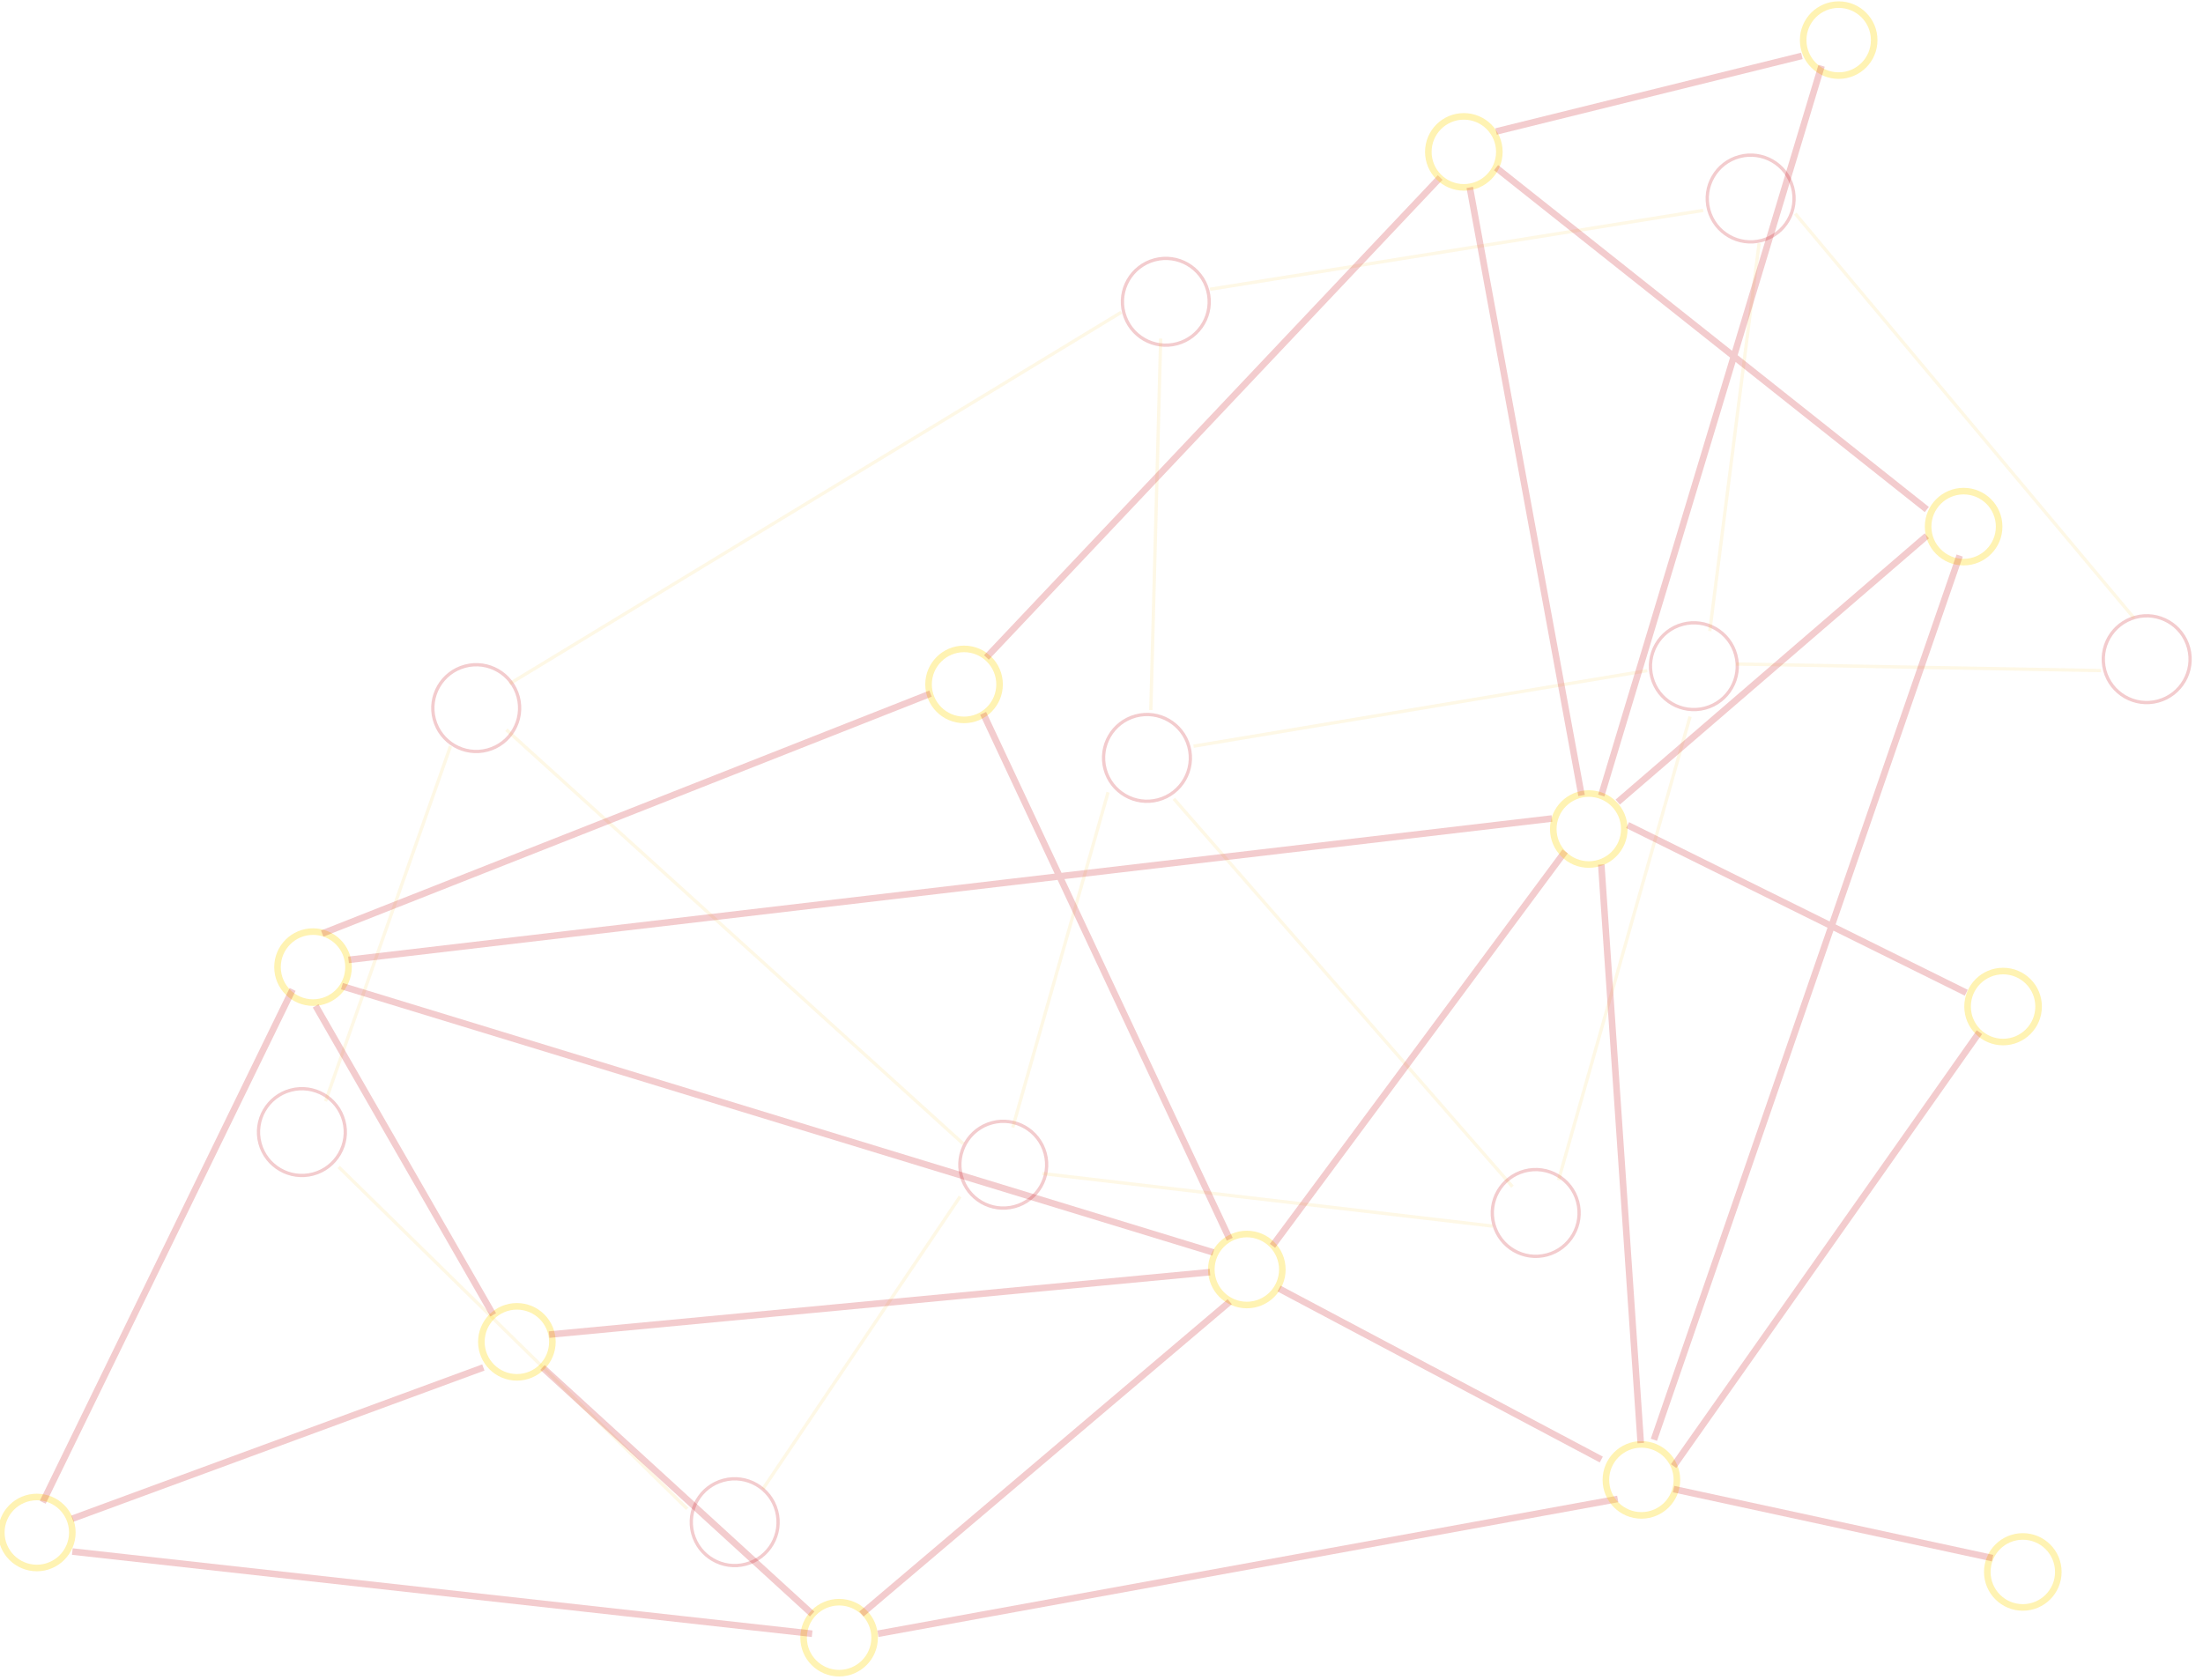 <svg class="graph-bottom-hero" xmlns="http://www.w3.org/2000/svg" width="669.6" height="510.7" viewBox="0 0 670 511"><defs><style>.a,.b,.c,.d,.f{fill:none}.a,.d{stroke:rgba(195,0,10,.2)}.b{stroke:rgba(249,183,0,.1)}.c{stroke:rgba(255,215,0,.3)}.c,.d{stroke-width:2px}.e{stroke:none}</style></defs><g transform="translate(-939 -448)"><g class="a" transform="rotate(165 506 409)"><circle cx="13.7" cy="13.7" r="13.7" class="e"/><circle cx="13.7" cy="13.7" r="13.2" class="f"/></g><g class="a" transform="rotate(165 577 489)"><circle cx="13.7" cy="13.7" r="13.7" class="e"/><circle cx="13.7" cy="13.7" r="13.2" class="f"/></g><g class="a" transform="rotate(165 619 361)"><circle cx="13.7" cy="13.7" r="13.7" class="e"/><circle cx="13.7" cy="13.7" r="13.2" class="f"/></g><g class="a" transform="rotate(165 607 430)"><circle cx="13.7" cy="13.7" r="13.7" class="e"/><circle cx="13.7" cy="13.7" r="13.2" class="f"/></g><g class="a" transform="rotate(165 471 470)"><circle cx="13.7" cy="13.7" r="13.7" class="e"/><circle cx="13.7" cy="13.7" r="13.2" class="f"/></g><g class="a" transform="rotate(165 529 538)"><circle cx="13.7" cy="13.7" r="13.7" class="e"/><circle cx="13.7" cy="13.7" r="13.2" class="f"/></g><path d="M1393 821l-137-16M1231 812l-60 89M1148 907l-106-104M1232 796l-139-126M1289 664l3-113M1440 652l-138 23M1276 689l-29 102M1296 691l103 118M1076 675l-38 108M1280 543l-186 113M1457 512l-150 24" class="b"/><g class="c" transform="rotate(180 665 423)"><circle cx="11.8" cy="11.8" r="11.8" class="e"/><circle cx="11.8" cy="11.8" r="10.8" class="f"/></g><g class="c" transform="rotate(180 523 377)"><circle cx="11.8" cy="11.8" r="11.8" class="e"/><circle cx="11.8" cy="11.8" r="10.8" class="f"/></g><g class="c" transform="rotate(180 481 463)"><circle cx="11.8" cy="11.8" r="11.8" class="e"/><circle cx="11.8" cy="11.8" r="10.8" class="f"/></g><g class="c" transform="rotate(180 603 479)"><circle cx="11.8" cy="11.8" r="11.8" class="e"/><circle cx="11.8" cy="11.8" r="10.8" class="f"/></g><g class="c" transform="rotate(180 622 334)"><circle cx="11.8" cy="11.8" r="11.8" class="e"/><circle cx="11.8" cy="11.8" r="10.8" class="f"/></g><g class="c" transform="rotate(180 554 434)"><circle cx="11.8" cy="11.8" r="11.8" class="e"/><circle cx="11.8" cy="11.8" r="10.8" class="f"/></g><path d="M1426 892l-98-52M1313 844l-112 95M1307 835l-201 19M1313 825l-75-160M1326 827l89-120M1377 502l-138 146M1411 697l-366 43M1222 659l-185 73M1035 754l54 94M1043 748l265 81M1431 904l-225 41M1186 939l-82-75M1086 864l-125 46M1028 749l-76 156M1186 945l-225-25" class="d"/><g class="a" transform="rotate(165 657 507)"><circle cx="13.7" cy="13.7" r="13.7" class="e"/><circle cx="13.7" cy="13.7" r="13.2" class="f"/></g><g class="a" transform="rotate(165 692 427)"><circle cx="13.7" cy="13.7" r="13.7" class="e"/><circle cx="13.7" cy="13.7" r="13.2" class="f"/></g><g class="a" transform="rotate(165 710 357)"><circle cx="13.7" cy="13.7" r="13.7" class="e"/><circle cx="13.7" cy="13.7" r="13.2" class="f"/></g><g class="a" transform="rotate(165 761 435)"><circle cx="13.7" cy="13.7" r="13.7" class="e"/><circle cx="13.7" cy="13.7" r="13.2" class="f"/></g><path d="M1453 666l-40 141M1474 522l-15 118M1588 636l-103-123M1578 652l-111-2" class="b"/><g class="c" transform="rotate(180 717 356)"><circle cx="11.8" cy="11.8" r="11.8" class="e"/><circle cx="11.8" cy="11.8" r="10.8" class="f"/></g><g class="c" transform="rotate(180 698 253)"><circle cx="11.8" cy="11.8" r="11.8" class="e"/><circle cx="11.8" cy="11.8" r="10.8" class="f"/></g><g class="c" transform="rotate(180 725 455)"><circle cx="11.8" cy="11.8" r="11.8" class="e"/><circle cx="11.8" cy="11.8" r="10.8" class="f"/></g><g class="c" transform="rotate(180 755 236)"><circle cx="11.8" cy="11.8" r="11.8" class="e"/><circle cx="11.8" cy="11.8" r="10.8" class="f"/></g><g class="c" transform="rotate(180 774 310)"><circle cx="11.8" cy="11.8" r="11.8" class="e"/><circle cx="11.8" cy="11.8" r="10.8" class="f"/></g><g class="c" transform="rotate(180 780 383)"><circle cx="11.8" cy="11.8" r="11.8" class="e"/><circle cx="11.8" cy="11.8" r="10.8" class="f"/></g><g class="c" transform="rotate(180 783 469)"><circle cx="11.8" cy="11.8" r="11.8" class="e"/><circle cx="11.8" cy="11.8" r="10.8" class="f"/></g><path d="M1420 690l-34-185M1426 711l12 176M1448 901l97 21M1537 750l-103-51M1448 894l93-132M1394 499l131 104M1431 692l94-81M1394 488l93-23M1426 690l67-222M1442 886l93-269" class="d"/></g></svg>
